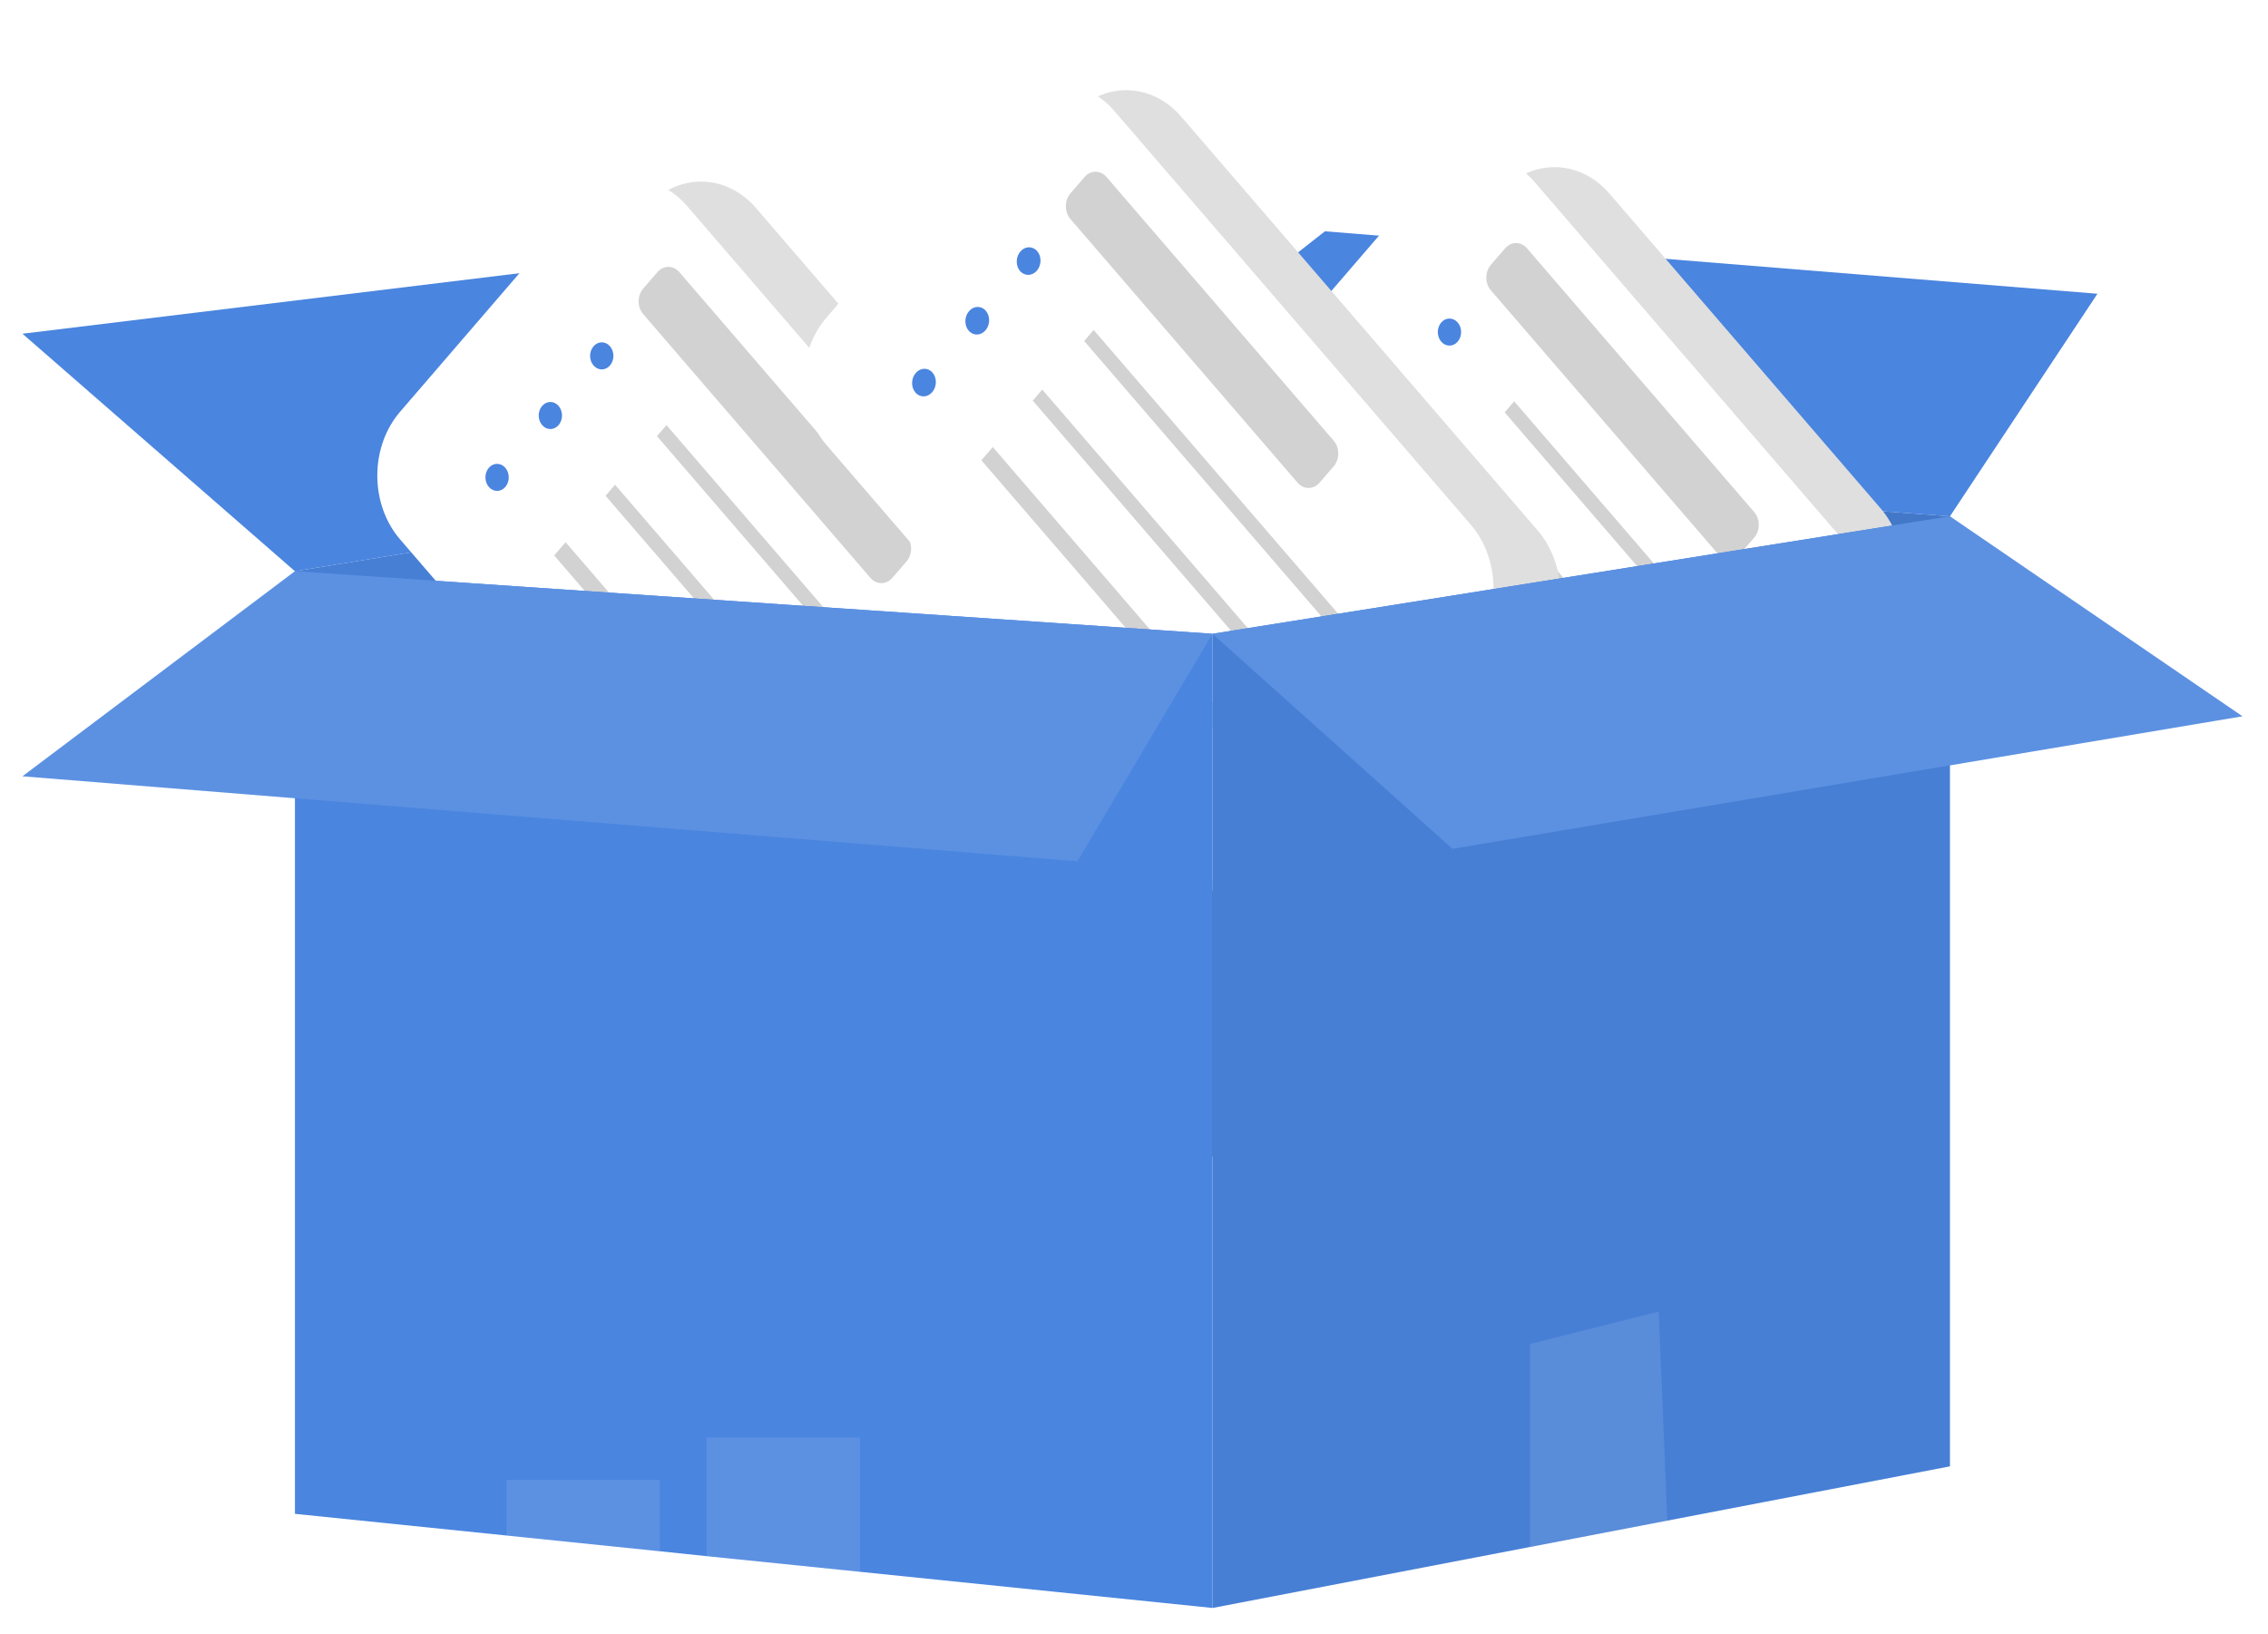 <svg width="404" height="291" viewBox="0 0 404 291" fill="none" xmlns="http://www.w3.org/2000/svg">
<g filter="url(#filter0_d)">
<path d="M52.539 99.743L186.59 77.93V204.843L59.224 198.175L52.539 99.743Z" fill="#4A85DF"/>
<path opacity="0.05" d="M52.539 99.743L186.59 77.93V204.843L59.224 198.175L52.539 99.743Z" fill="black"/>
<path d="M186.59 77.93L347.346 89.96L338.45 200.404L186.59 204.843V77.93Z" fill="#4A85DF"/>
<path opacity="0.1" d="M186.59 77.93L347.346 89.96L338.45 200.404L186.59 204.843V77.93Z" fill="black"/>
<path d="M236.015 39.197L186.59 77.933L347.347 89.963L373.617 50.322L236.015 39.197Z" fill="#4A85DF"/>
<path d="M4 57.441L124.681 42.748L186.588 77.932L52.537 99.746L4 57.441Z" fill="#4A85DF"/>
<path d="M170.601 76.765L134.662 35.05C129.255 28.773 120.488 28.773 115.08 35.05L78.046 78.036C72.638 84.312 72.638 94.488 78.046 100.764L113.985 142.48C119.393 148.756 128.159 148.756 133.567 142.48L170.601 99.493C176.009 93.217 176.009 83.041 170.601 76.765Z" fill="#DFDFDF"/>
<g filter="url(#filter1_d)">
<path d="M185.884 108.391L122.406 34.712C116.999 28.436 108.232 28.436 102.825 34.712L71.265 71.343C65.858 77.619 65.858 87.795 71.265 94.071L134.743 167.751C140.151 174.027 148.917 174.027 154.325 167.751L185.884 131.119C191.291 124.843 191.291 114.667 185.884 108.391Z" fill="white"/>
</g>
<path d="M105.723 63.09C106.534 64.032 107.849 64.032 108.66 63.09C109.471 62.149 109.471 60.623 108.66 59.681C107.849 58.74 106.534 58.74 105.723 59.681C104.912 60.623 104.912 62.149 105.723 63.09Z" fill="#4A85DF"/>
<path d="M96.569 73.716C97.38 74.657 98.695 74.657 99.506 73.716C100.317 72.774 100.317 71.248 99.506 70.306C98.695 69.365 97.38 69.365 96.569 70.306C95.757 71.248 95.757 72.774 96.569 73.716Z" fill="#4A85DF"/>
<path d="M87.078 84.733C87.889 85.674 89.204 85.674 90.016 84.733C90.827 83.791 90.827 82.265 90.016 81.324C89.204 80.382 87.889 80.382 87.078 81.324C86.267 82.265 86.267 83.791 87.078 84.733Z" fill="#4A85DF"/>
<path d="M164.827 127.235L118.721 73.719L117.026 75.686L163.132 129.203L164.827 127.235Z" fill="#D2D2D2"/>
<path d="M155.669 137.858L109.562 84.342L107.867 86.309L153.974 139.825L155.669 137.858Z" fill="#D2D2D2"/>
<path d="M146.857 148.09L100.75 94.574L98.716 96.935L144.823 150.451L146.857 148.09Z" fill="#D2D2D2"/>
<path d="M161.483 93.446L121.015 46.474C119.933 45.219 118.18 45.219 117.099 46.474L114.573 49.405C113.492 50.66 113.492 52.695 114.573 53.95L155.041 100.922C156.123 102.177 157.876 102.177 158.958 100.922L161.483 97.991C162.564 96.736 162.564 94.701 161.483 93.446Z" fill="#D2D2D2"/>
<path d="M334.984 88.538L286.687 32.479C281.28 26.203 272.513 26.203 267.106 32.479L230.071 75.466C224.664 81.742 224.664 91.918 230.071 98.194L278.368 154.252C283.775 160.529 292.542 160.529 297.95 154.252L334.984 111.266C340.391 104.99 340.391 94.814 334.984 88.538Z" fill="#DFDFDF"/>
<g filter="url(#filter2_d)">
<path d="M336.884 104.153L273.406 30.474C267.999 24.197 259.232 24.197 253.825 30.474L216.79 73.46C211.383 79.736 211.383 89.912 216.79 96.188L280.268 169.867C285.675 176.144 294.442 176.144 299.849 169.867L336.884 126.881C342.291 120.605 342.291 110.429 336.884 104.153Z" fill="white"/>
</g>
<path d="M256.725 58.852C257.536 59.794 258.851 59.794 259.662 58.852C260.473 57.911 260.473 56.384 259.662 55.443C258.851 54.502 257.536 54.502 256.725 55.443C255.914 56.384 255.914 57.911 256.725 58.852Z" fill="#4A85DF"/>
<path d="M247.569 69.475C248.38 70.417 249.695 70.417 250.506 69.475C251.317 68.534 251.317 67.007 250.506 66.066C249.695 65.124 248.38 65.124 247.569 66.066C246.758 67.007 246.758 68.534 247.569 69.475Z" fill="#4A85DF"/>
<path d="M238.078 80.495C238.889 81.436 240.204 81.436 241.016 80.495C241.827 79.553 241.827 78.027 241.016 77.085C240.204 76.144 238.889 76.144 238.078 77.085C237.267 78.027 237.267 79.553 238.078 80.495Z" fill="#4A85DF"/>
<path d="M315.827 122.995L269.721 69.478L268.026 71.446L314.132 124.962L315.827 122.995Z" fill="#D2D2D2"/>
<path d="M306.671 133.619L260.564 80.103L258.869 82.071L304.976 135.587L306.671 133.619Z" fill="#D2D2D2"/>
<path d="M297.855 143.85L251.748 90.334L249.714 92.695L295.821 146.211L297.855 143.85Z" fill="#D2D2D2"/>
<path d="M312.481 89.209L272.013 42.238C270.931 40.982 269.178 40.982 268.097 42.238L265.572 45.169C264.49 46.424 264.49 48.459 265.572 49.714L306.04 96.686C307.121 97.941 308.874 97.941 309.956 96.686L312.481 93.755C313.562 92.5 313.562 90.465 312.481 89.209Z" fill="#D2D2D2"/>
<g filter="url(#filter3_d)">
<path d="M273.882 92.45L210.404 18.77C204.997 12.494 196.23 12.494 190.823 18.77L153.797 61.746C148.39 68.022 148.39 78.198 153.797 84.474L217.275 158.153C222.683 164.43 231.45 164.43 236.857 158.153L273.882 115.178C279.289 108.902 279.289 98.726 273.882 92.45Z" fill="#DFDFDF"/>
<g filter="url(#filter4_d)">
<path d="M261.982 91.45L198.504 17.77C193.096 11.494 184.329 11.494 178.922 17.77L147.238 54.546C141.831 60.822 141.831 70.998 147.238 77.274L210.716 150.954C216.124 157.23 224.891 157.23 230.298 150.954L261.982 114.178C267.389 107.902 267.389 97.726 261.982 91.45Z" fill="white"/>
</g>
<path d="M181.704 46.273C182.516 47.215 183.856 47.185 184.699 46.207C185.541 45.229 185.567 43.673 184.756 42.732C183.945 41.791 182.604 41.82 181.761 42.798C180.919 43.776 180.893 45.332 181.704 46.273Z" fill="#4A85DF"/>
<path d="M172.554 56.901C173.365 57.842 174.706 57.812 175.548 56.834C176.391 55.856 176.416 54.3 175.605 53.359C174.794 52.417 173.454 52.447 172.611 53.425C171.769 54.403 171.743 55.959 172.554 56.901Z" fill="#4A85DF"/>
<path d="M163.064 67.914C163.875 68.856 165.216 68.826 166.058 67.848C166.901 66.87 166.926 65.314 166.115 64.373C165.304 63.431 163.963 63.461 163.121 64.439C162.278 65.417 162.253 66.973 163.064 67.914Z" fill="#4A85DF"/>
<path d="M240.922 110.288L194.816 56.772L193.121 58.739L239.227 112.255L240.922 110.288Z" fill="#D2D2D2"/>
<path d="M231.769 120.909L185.662 67.393L183.967 69.36L230.074 122.876L231.769 120.909Z" fill="#D2D2D2"/>
<path d="M222.956 131.141L176.85 77.625L174.815 79.986L220.922 133.502L222.956 131.141Z" fill="#D2D2D2"/>
<path d="M237.577 76.5L197.109 29.529C196.027 28.273 194.274 28.273 193.192 29.529L190.668 32.458C189.587 33.714 189.587 35.749 190.668 37.004L231.136 83.975C232.218 85.231 233.971 85.231 235.053 83.976L237.577 81.046C238.658 79.791 238.658 77.756 237.577 76.5Z" fill="#D2D2D2"/>
</g>
<path d="M215.977 110.886V284.404L153.182 277.962L125.867 275.177L117.545 274.306L90.247 271.503L52.539 267.639V99.744L186.573 108.867L215.977 110.886Z" fill="#4A85DF"/>
<path d="M347.345 89.963V259.18L297.015 268.843L272.537 273.543L215.975 284.406V110.889L347.345 89.963Z" fill="#4A85DF"/>
<path opacity="0.05" d="M347.345 89.963V259.18L297.015 268.843L272.537 273.543L215.975 284.406V110.889L347.345 89.963Z" fill="black"/>
<path d="M4 136.269L52.537 99.744L215.975 110.886L191.915 151.415L4 136.269Z" fill="#4A85DF"/>
<path opacity="0.1" d="M4 136.269L52.537 99.744L215.975 110.886L191.915 151.415L4 136.269Z" fill="white"/>
<path d="M347.345 89.963L215.975 110.889L258.732 149.189L399.45 125.582L347.345 89.963Z" fill="#4A85DF"/>
<path opacity="0.1" d="M347.345 89.963L215.975 110.889L258.732 149.189L399.45 125.582L347.345 89.963Z" fill="white"/>
<path opacity="0.1" d="M297.015 268.84L272.537 273.54V237.381L295.465 231.602L297.015 268.84Z" fill="white"/>
<path opacity="0.1" d="M153.178 254.043V277.963L125.863 275.178V254.043H153.178Z" fill="white"/>
<path opacity="0.1" d="M117.542 261.58V274.306L90.244 271.503V261.58H117.542Z" fill="white"/>
</g>
<defs>
<filter id="filter0_d" x="0" y="11.062" width="403.45" height="279.344" filterUnits="userSpaceOnUse" color-interpolation-filters="sRGB">
<feFlood flood-opacity="0" result="BackgroundImageFix"/>
<feColorMatrix in="SourceAlpha" type="matrix" values="0 0 0 0 0 0 0 0 0 0 0 0 0 0 0 0 0 0 127 0" result="hardAlpha"/>
<feOffset dy="2"/>
<feGaussianBlur stdDeviation="2"/>
<feComposite in2="hardAlpha" operator="out"/>
<feColorMatrix type="matrix" values="0 0 0 0 0 0 0 0 0 0 0 0 0 0 0 0 0 0 0.25 0"/>
<feBlend mode="normal" in2="BackgroundImageFix" result="effect1_dropShadow"/>
<feBlend mode="normal" in="SourceGraphic" in2="effect1_dropShadow" result="shape"/>
</filter>
<filter id="filter1_d" x="63.209" y="26.004" width="130.73" height="150.453" filterUnits="userSpaceOnUse" color-interpolation-filters="sRGB">
<feFlood flood-opacity="0" result="BackgroundImageFix"/>
<feColorMatrix in="SourceAlpha" type="matrix" values="0 0 0 0 0 0 0 0 0 0 0 0 0 0 0 0 0 0 127 0" result="hardAlpha"/>
<feOffset/>
<feGaussianBlur stdDeviation="2"/>
<feColorMatrix type="matrix" values="0 0 0 0 0 0 0 0 0 0 0 0 0 0 0 0 0 0 0.1 0"/>
<feBlend mode="normal" in2="BackgroundImageFix" result="effect1_dropShadow"/>
<feBlend mode="normal" in="SourceGraphic" in2="effect1_dropShadow" result="shape"/>
</filter>
<filter id="filter2_d" x="208.734" y="21.766" width="136.205" height="156.808" filterUnits="userSpaceOnUse" color-interpolation-filters="sRGB">
<feFlood flood-opacity="0" result="BackgroundImageFix"/>
<feColorMatrix in="SourceAlpha" type="matrix" values="0 0 0 0 0 0 0 0 0 0 0 0 0 0 0 0 0 0 127 0" result="hardAlpha"/>
<feOffset/>
<feGaussianBlur stdDeviation="2"/>
<feColorMatrix type="matrix" values="0 0 0 0 0 0 0 0 0 0 0 0 0 0 0 0 0 0 0.1 0"/>
<feBlend mode="normal" in2="BackgroundImageFix" result="effect1_dropShadow"/>
<feBlend mode="normal" in="SourceGraphic" in2="effect1_dropShadow" result="shape"/>
</filter>
<filter id="filter3_d" x="139.184" y="9.062" width="142.754" height="157.797" filterUnits="userSpaceOnUse" color-interpolation-filters="sRGB">
<feFlood flood-opacity="0" result="BackgroundImageFix"/>
<feColorMatrix in="SourceAlpha" type="matrix" values="0 0 0 0 0 0 0 0 0 0 0 0 0 0 0 0 0 0 127 0" result="hardAlpha"/>
<feOffset/>
<feGaussianBlur stdDeviation="2"/>
<feColorMatrix type="matrix" values="0 0 0 0 0 0 0 0 0 0 0 0 0 0 0 0 0 0 0.1 0"/>
<feBlend mode="normal" in2="BackgroundImageFix" result="effect1_dropShadow"/>
<feBlend mode="normal" in="SourceGraphic" in2="effect1_dropShadow" result="shape"/>
</filter>
<filter id="filter4_d" x="139.184" y="9.062" width="130.854" height="150.598" filterUnits="userSpaceOnUse" color-interpolation-filters="sRGB">
<feFlood flood-opacity="0" result="BackgroundImageFix"/>
<feColorMatrix in="SourceAlpha" type="matrix" values="0 0 0 0 0 0 0 0 0 0 0 0 0 0 0 0 0 0 127 0" result="hardAlpha"/>
<feOffset/>
<feGaussianBlur stdDeviation="2"/>
<feColorMatrix type="matrix" values="0 0 0 0 0 0 0 0 0 0 0 0 0 0 0 0 0 0 0.1 0"/>
<feBlend mode="normal" in2="BackgroundImageFix" result="effect1_dropShadow"/>
<feBlend mode="normal" in="SourceGraphic" in2="effect1_dropShadow" result="shape"/>
</filter>
</defs>
</svg>
